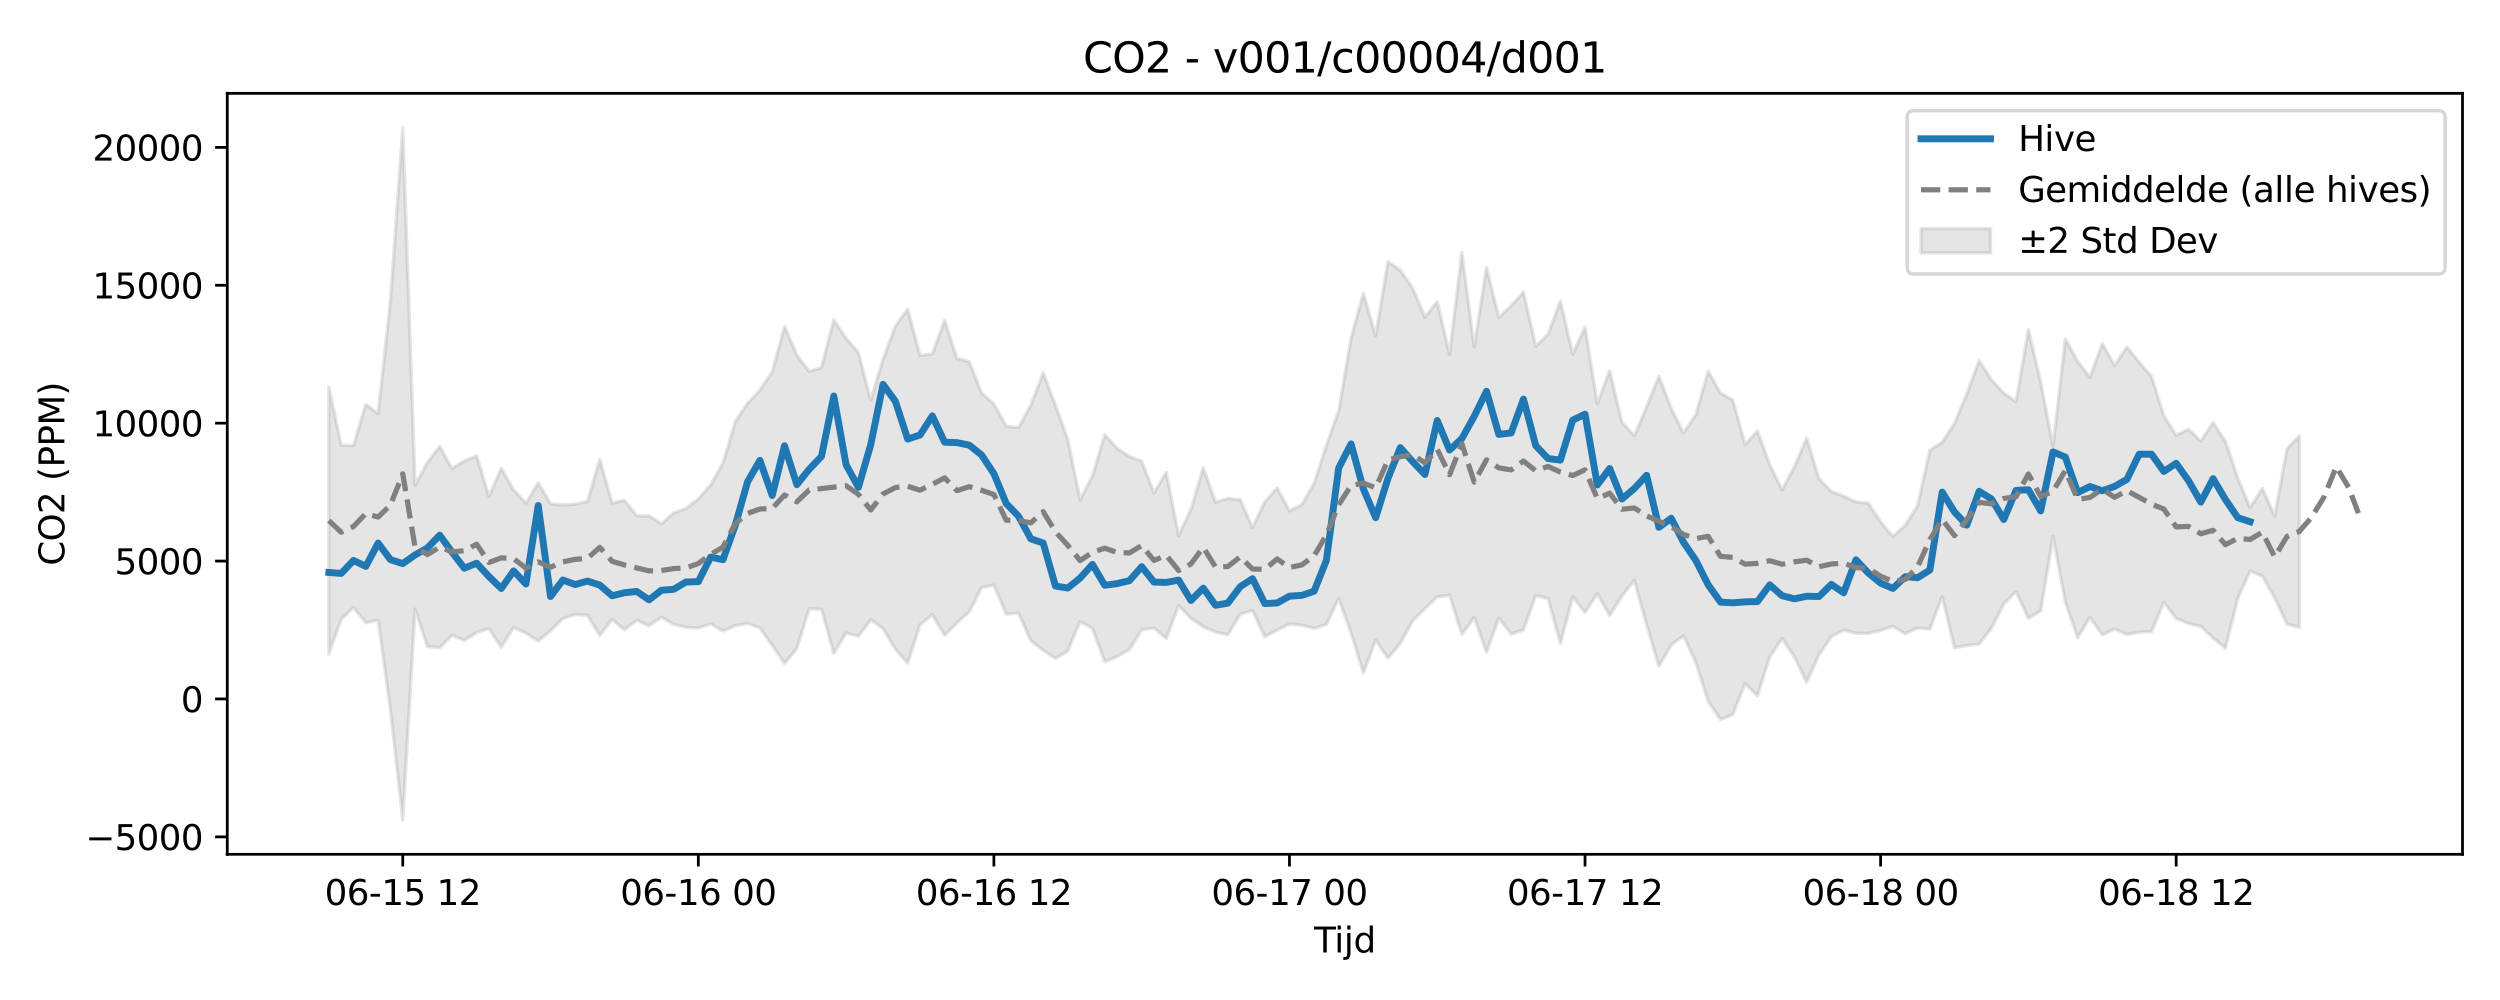 <?xml version="1.0" encoding="utf-8" standalone="no"?>
<!DOCTYPE svg PUBLIC "-//W3C//DTD SVG 1.1//EN"
  "http://www.w3.org/Graphics/SVG/1.1/DTD/svg11.dtd">
<svg xmlns:xlink="http://www.w3.org/1999/xlink" width="720pt" height="288pt" viewBox="0 0 720 288" xmlns="http://www.w3.org/2000/svg" version="1.1">
 <defs>
  <style type="text/css">*{stroke-linejoin: round; stroke-linecap: butt}</style>
 </defs>
 <g id="figure_1">
  <g id="patch_1">
   <path d="M 0 288 
L 720 288 
L 720 0 
L 0 0 
z
" style="fill: #ffffff"/>
  </g>
  <g id="axes_1">
   <g id="patch_2">
    <path d="M 65.45 246.04 
L 709.2 246.04 
L 709.2 26.88 
L 65.45 26.88 
z
" style="fill: #ffffff"/>
   </g>
   <g id="FillBetweenPolyCollection_1">
    <defs>
     <path id="m0d6cc6c096" d="M 94.711 -176.515 
L 94.711 -99.656 
L 98.258 -109.633 
L 101.805 -113.046 
L 105.352 -108.654 
L 108.899 -109.371 
L 112.446 -83.58 
L 115.992 -51.922 
L 119.539 -112.604 
L 123.086 -101.773 
L 126.633 -101.484 
L 130.18 -105.042 
L 133.727 -103.551 
L 137.273 -105.84 
L 140.82 -106.954 
L 144.367 -101.615 
L 147.914 -107.307 
L 151.461 -105.653 
L 155.008 -103.421 
L 158.554 -106.327 
L 162.101 -109.816 
L 165.648 -111.025 
L 169.195 -110.796 
L 172.742 -105.009 
L 176.288 -109.615 
L 179.835 -106.638 
L 183.382 -109.355 
L 186.929 -107.757 
L 190.476 -110.27 
L 194.023 -108.201 
L 197.569 -107.299 
L 201.116 -107.111 
L 204.663 -108.323 
L 208.21 -106.271 
L 211.757 -107.834 
L 215.304 -108.431 
L 218.85 -107.189 
L 222.397 -102.196 
L 225.944 -96.897 
L 229.491 -101.253 
L 233.038 -112.696 
L 236.585 -112.519 
L 240.131 -99.861 
L 243.678 -105.693 
L 247.225 -104.758 
L 250.772 -109.466 
L 254.319 -106.975 
L 257.866 -101.075 
L 261.412 -97.002 
L 264.959 -108.002 
L 268.506 -110.962 
L 272.053 -105.039 
L 275.6 -108.609 
L 279.147 -111.819 
L 282.693 -118.778 
L 286.24 -119.501 
L 289.787 -111.116 
L 293.334 -111.425 
L 296.881 -103.491 
L 300.428 -100.711 
L 303.974 -98.356 
L 307.521 -100.538 
L 311.068 -108.984 
L 314.615 -107.026 
L 318.162 -97.409 
L 321.709 -98.893 
L 325.255 -100.966 
L 328.802 -106.58 
L 332.349 -107.15 
L 335.896 -104.107 
L 339.443 -113.606 
L 342.99 -109.884 
L 346.536 -107.488 
L 350.083 -105.976 
L 353.63 -105.194 
L 357.177 -111.151 
L 360.724 -112.146 
L 364.271 -104.604 
L 367.817 -106.54 
L 371.364 -108.271 
L 374.911 -107.964 
L 378.458 -106.998 
L 382.005 -108.181 
L 385.552 -115.594 
L 389.098 -105.748 
L 392.645 -94.215 
L 396.192 -103.611 
L 399.739 -98.43 
L 403.286 -102.735 
L 406.833 -109.166 
L 410.379 -112.701 
L 413.926 -116.091 
L 417.473 -116.6 
L 421.02 -105.274 
L 424.567 -110.151 
L 428.114 -100.209 
L 431.66 -109.945 
L 435.207 -105.41 
L 438.754 -106.566 
L 442.301 -116.543 
L 445.848 -115.591 
L 449.395 -102.75 
L 452.941 -116.097 
L 456.488 -111.635 
L 460.035 -117.035 
L 463.582 -110.698 
L 467.129 -116.31 
L 470.676 -120.926 
L 474.222 -108.047 
L 477.769 -96.128 
L 481.316 -102.298 
L 484.863 -104.86 
L 488.41 -97.214 
L 491.957 -85.988 
L 495.503 -80.753 
L 499.05 -82.165 
L 502.597 -91.142 
L 506.144 -87.588 
L 509.691 -98.827 
L 513.238 -104.102 
L 516.784 -98.799 
L 520.331 -91.526 
L 523.878 -99.445 
L 527.425 -104.655 
L 530.972 -106.492 
L 534.519 -105.613 
L 538.065 -105.587 
L 541.612 -106.434 
L 545.159 -107.606 
L 548.706 -105.497 
L 552.253 -107.121 
L 555.8 -106.812 
L 559.346 -116.172 
L 562.893 -101.449 
L 566.44 -102.103 
L 569.987 -102.481 
L 573.534 -107.085 
L 577.081 -114.094 
L 580.627 -117.582 
L 584.174 -109.937 
L 587.721 -112.037 
L 591.268 -133.442 
L 594.815 -114.664 
L 598.362 -104.344 
L 601.908 -110.192 
L 605.455 -105.178 
L 609.002 -106.851 
L 612.549 -105.293 
L 616.096 -105.949 
L 619.642 -106.052 
L 623.189 -114.536 
L 626.736 -109.895 
L 630.283 -108.429 
L 633.83 -107.627 
L 637.377 -104.241 
L 640.923 -101.352 
L 644.47 -115.584 
L 648.017 -123.524 
L 651.564 -122.07 
L 655.111 -115.791 
L 658.658 -108.258 
L 662.204 -107.359 
L 662.204 -162.502 
L 662.204 -162.502 
L 658.658 -158.74 
L 655.111 -139.398 
L 651.564 -147.381 
L 648.017 -141.762 
L 644.47 -150.307 
L 640.923 -160.926 
L 637.377 -166.288 
L 633.83 -160.947 
L 630.283 -164.371 
L 626.736 -162.625 
L 623.189 -168.225 
L 619.642 -179.59 
L 616.096 -183.667 
L 612.549 -188.073 
L 609.002 -182.688 
L 605.455 -189.07 
L 601.908 -179.272 
L 598.362 -183.967 
L 594.815 -190.369 
L 591.268 -159.495 
L 587.721 -178.01 
L 584.174 -193.067 
L 580.627 -172.331 
L 577.081 -174.769 
L 573.534 -178.666 
L 569.987 -184.164 
L 566.44 -174.564 
L 562.893 -166.038 
L 559.346 -160.664 
L 555.8 -158.318 
L 552.253 -142.372 
L 548.706 -136.734 
L 545.159 -133.458 
L 541.612 -137.692 
L 538.065 -143.074 
L 534.519 -143.444 
L 530.972 -145.122 
L 527.425 -146.484 
L 523.878 -150.126 
L 520.331 -161.817 
L 516.784 -153.579 
L 513.238 -146.901 
L 509.691 -154.209 
L 506.144 -163.898 
L 502.597 -159.916 
L 499.05 -172.79 
L 495.503 -174.785 
L 491.957 -181.071 
L 488.41 -168.58 
L 484.863 -163.292 
L 481.316 -170.343 
L 477.769 -179.655 
L 474.222 -170.774 
L 470.676 -162.52 
L 467.129 -166.365 
L 463.582 -181.236 
L 460.035 -171.739 
L 456.488 -193.778 
L 452.941 -185.99 
L 449.395 -201.357 
L 445.848 -191.724 
L 442.301 -188.265 
L 438.754 -203.861 
L 435.207 -199.935 
L 431.66 -196.555 
L 428.114 -210.935 
L 424.567 -188.146 
L 421.02 -215.228 
L 417.473 -185.948 
L 413.926 -201.094 
L 410.379 -196.664 
L 406.833 -205.072 
L 403.286 -210.168 
L 399.739 -212.626 
L 396.192 -191.352 
L 392.645 -203.545 
L 389.098 -190.545 
L 385.552 -169.712 
L 382.005 -159.716 
L 378.458 -148.796 
L 374.911 -142.647 
L 371.364 -140.849 
L 367.817 -147.487 
L 364.271 -143.492 
L 360.724 -136.087 
L 357.177 -144.093 
L 353.63 -144.479 
L 350.083 -143.342 
L 346.536 -153.26 
L 342.99 -141.267 
L 339.443 -133.773 
L 335.896 -152.015 
L 332.349 -146.021 
L 328.802 -155.19 
L 325.255 -156.514 
L 321.709 -158.899 
L 318.162 -162.836 
L 314.615 -150.833 
L 311.068 -144.131 
L 307.521 -161.365 
L 303.974 -171.324 
L 300.428 -180.578 
L 296.881 -171.322 
L 293.334 -164.854 
L 289.787 -165.238 
L 286.24 -171.685 
L 282.693 -174.815 
L 279.147 -183.863 
L 275.6 -184.768 
L 272.053 -195.735 
L 268.506 -186.06 
L 264.959 -185.655 
L 261.412 -198.959 
L 257.866 -194.086 
L 254.319 -184.501 
L 250.772 -172.765 
L 247.225 -186.476 
L 243.678 -190.555 
L 240.131 -195.904 
L 236.585 -182.135 
L 233.038 -181.066 
L 229.491 -185.698 
L 225.944 -193.991 
L 222.397 -180.906 
L 218.85 -175.632 
L 215.304 -171.829 
L 211.757 -166.573 
L 208.21 -154.562 
L 204.663 -148.34 
L 201.116 -144.297 
L 197.569 -141.555 
L 194.023 -140.299 
L 190.476 -137.127 
L 186.929 -139.417 
L 183.382 -139.465 
L 179.835 -143.922 
L 176.288 -143.095 
L 172.742 -155.714 
L 169.195 -143.597 
L 165.648 -142.789 
L 162.101 -142.579 
L 158.554 -142.916 
L 155.008 -148.944 
L 151.461 -143.097 
L 147.914 -146.927 
L 144.367 -153.07 
L 140.82 -145.032 
L 137.273 -156.709 
L 133.727 -155.269 
L 130.18 -153.07 
L 126.633 -159.448 
L 123.086 -154.785 
L 119.539 -148.272 
L 115.992 -251.158 
L 112.446 -201.471 
L 108.899 -168.814 
L 105.352 -171.554 
L 101.805 -159.676 
L 98.258 -159.793 
L 94.711 -176.515 
z
" style="stroke: #808080; stroke-opacity: 0.2"/>
    </defs>
    <g clip-path="url(#pc5cbcb1b88)">
     <use xlink:href="#m0d6cc6c096" x="0" y="288" style="fill: #808080; fill-opacity: 0.2; stroke: #808080; stroke-opacity: 0.2"/>
    </g>
   </g>
   <g id="matplotlib.axis_1">
    <g id="xtick_1">
     <g id="line2d_1">
      <defs>
       <path id="m7e13093d77" d="M 0 0 
L 0 3.5 
" style="stroke: #000000; stroke-width: 0.8"/>
      </defs>
      <g>
       <use xlink:href="#m7e13093d77" x="115.992" y="246.04" style="stroke: #000000; stroke-width: 0.8"/>
      </g>
     </g>
     <g id="text_1">
      <!-- 06-15 12 -->
      <g transform="translate(93.512 260.638) scale(0.1 -0.1)">
       <defs>
        <path id="DejaVuSans-30" d="M 2034 4250 
Q 1547 4250 1301 3770 
Q 1056 3291 1056 2328 
Q 1056 1369 1301 889 
Q 1547 409 2034 409 
Q 2525 409 2770 889 
Q 3016 1369 3016 2328 
Q 3016 3291 2770 3770 
Q 2525 4250 2034 4250 
z
M 2034 4750 
Q 2819 4750 3233 4129 
Q 3647 3509 3647 2328 
Q 3647 1150 3233 529 
Q 2819 -91 2034 -91 
Q 1250 -91 836 529 
Q 422 1150 422 2328 
Q 422 3509 836 4129 
Q 1250 4750 2034 4750 
z
" transform="scale(0.016)"/>
        <path id="DejaVuSans-36" d="M 2113 2584 
Q 1688 2584 1439 2293 
Q 1191 2003 1191 1497 
Q 1191 994 1439 701 
Q 1688 409 2113 409 
Q 2538 409 2786 701 
Q 3034 994 3034 1497 
Q 3034 2003 2786 2293 
Q 2538 2584 2113 2584 
z
M 3366 4563 
L 3366 3988 
Q 3128 4100 2886 4159 
Q 2644 4219 2406 4219 
Q 1781 4219 1451 3797 
Q 1122 3375 1075 2522 
Q 1259 2794 1537 2939 
Q 1816 3084 2150 3084 
Q 2853 3084 3261 2657 
Q 3669 2231 3669 1497 
Q 3669 778 3244 343 
Q 2819 -91 2113 -91 
Q 1303 -91 875 529 
Q 447 1150 447 2328 
Q 447 3434 972 4092 
Q 1497 4750 2381 4750 
Q 2619 4750 2861 4703 
Q 3103 4656 3366 4563 
z
" transform="scale(0.016)"/>
        <path id="DejaVuSans-2d" d="M 313 2009 
L 1997 2009 
L 1997 1497 
L 313 1497 
L 313 2009 
z
" transform="scale(0.016)"/>
        <path id="DejaVuSans-31" d="M 794 531 
L 1825 531 
L 1825 4091 
L 703 3866 
L 703 4441 
L 1819 4666 
L 2450 4666 
L 2450 531 
L 3481 531 
L 3481 0 
L 794 0 
L 794 531 
z
" transform="scale(0.016)"/>
        <path id="DejaVuSans-35" d="M 691 4666 
L 3169 4666 
L 3169 4134 
L 1269 4134 
L 1269 2991 
Q 1406 3038 1543 3061 
Q 1681 3084 1819 3084 
Q 2600 3084 3056 2656 
Q 3513 2228 3513 1497 
Q 3513 744 3044 326 
Q 2575 -91 1722 -91 
Q 1428 -91 1123 -41 
Q 819 9 494 109 
L 494 744 
Q 775 591 1075 516 
Q 1375 441 1709 441 
Q 2250 441 2565 725 
Q 2881 1009 2881 1497 
Q 2881 1984 2565 2268 
Q 2250 2553 1709 2553 
Q 1456 2553 1204 2497 
Q 953 2441 691 2322 
L 691 4666 
z
" transform="scale(0.016)"/>
        <path id="DejaVuSans-20" transform="scale(0.016)"/>
        <path id="DejaVuSans-32" d="M 1228 531 
L 3431 531 
L 3431 0 
L 469 0 
L 469 531 
Q 828 903 1448 1529 
Q 2069 2156 2228 2338 
Q 2531 2678 2651 2914 
Q 2772 3150 2772 3378 
Q 2772 3750 2511 3984 
Q 2250 4219 1831 4219 
Q 1534 4219 1204 4116 
Q 875 4013 500 3803 
L 500 4441 
Q 881 4594 1212 4672 
Q 1544 4750 1819 4750 
Q 2544 4750 2975 4387 
Q 3406 4025 3406 3419 
Q 3406 3131 3298 2873 
Q 3191 2616 2906 2266 
Q 2828 2175 2409 1742 
Q 1991 1309 1228 531 
z
" transform="scale(0.016)"/>
       </defs>
       <use xlink:href="#DejaVuSans-30"/>
       <use xlink:href="#DejaVuSans-36" transform="translate(63.623 0)"/>
       <use xlink:href="#DejaVuSans-2d" transform="translate(127.246 0)"/>
       <use xlink:href="#DejaVuSans-31" transform="translate(163.33 0)"/>
       <use xlink:href="#DejaVuSans-35" transform="translate(226.953 0)"/>
       <use xlink:href="#DejaVuSans-20" transform="translate(290.576 0)"/>
       <use xlink:href="#DejaVuSans-31" transform="translate(322.363 0)"/>
       <use xlink:href="#DejaVuSans-32" transform="translate(385.986 0)"/>
      </g>
     </g>
    </g>
    <g id="xtick_2">
     <g id="line2d_2">
      <g>
       <use xlink:href="#m7e13093d77" x="201.116" y="246.04" style="stroke: #000000; stroke-width: 0.8"/>
      </g>
     </g>
     <g id="text_2">
      <!-- 06-16 00 -->
      <g transform="translate(178.636 260.638) scale(0.1 -0.1)">
       <use xlink:href="#DejaVuSans-30"/>
       <use xlink:href="#DejaVuSans-36" transform="translate(63.623 0)"/>
       <use xlink:href="#DejaVuSans-2d" transform="translate(127.246 0)"/>
       <use xlink:href="#DejaVuSans-31" transform="translate(163.33 0)"/>
       <use xlink:href="#DejaVuSans-36" transform="translate(226.953 0)"/>
       <use xlink:href="#DejaVuSans-20" transform="translate(290.576 0)"/>
       <use xlink:href="#DejaVuSans-30" transform="translate(322.363 0)"/>
       <use xlink:href="#DejaVuSans-30" transform="translate(385.986 0)"/>
      </g>
     </g>
    </g>
    <g id="xtick_3">
     <g id="line2d_3">
      <g>
       <use xlink:href="#m7e13093d77" x="286.24" y="246.04" style="stroke: #000000; stroke-width: 0.8"/>
      </g>
     </g>
     <g id="text_3">
      <!-- 06-16 12 -->
      <g transform="translate(263.76 260.638) scale(0.1 -0.1)">
       <use xlink:href="#DejaVuSans-30"/>
       <use xlink:href="#DejaVuSans-36" transform="translate(63.623 0)"/>
       <use xlink:href="#DejaVuSans-2d" transform="translate(127.246 0)"/>
       <use xlink:href="#DejaVuSans-31" transform="translate(163.33 0)"/>
       <use xlink:href="#DejaVuSans-36" transform="translate(226.953 0)"/>
       <use xlink:href="#DejaVuSans-20" transform="translate(290.576 0)"/>
       <use xlink:href="#DejaVuSans-31" transform="translate(322.363 0)"/>
       <use xlink:href="#DejaVuSans-32" transform="translate(385.986 0)"/>
      </g>
     </g>
    </g>
    <g id="xtick_4">
     <g id="line2d_4">
      <g>
       <use xlink:href="#m7e13093d77" x="371.364" y="246.04" style="stroke: #000000; stroke-width: 0.8"/>
      </g>
     </g>
     <g id="text_4">
      <!-- 06-17 00 -->
      <g transform="translate(348.884 260.638) scale(0.1 -0.1)">
       <defs>
        <path id="DejaVuSans-37" d="M 525 4666 
L 3525 4666 
L 3525 4397 
L 1831 0 
L 1172 0 
L 2766 4134 
L 525 4134 
L 525 4666 
z
" transform="scale(0.016)"/>
       </defs>
       <use xlink:href="#DejaVuSans-30"/>
       <use xlink:href="#DejaVuSans-36" transform="translate(63.623 0)"/>
       <use xlink:href="#DejaVuSans-2d" transform="translate(127.246 0)"/>
       <use xlink:href="#DejaVuSans-31" transform="translate(163.33 0)"/>
       <use xlink:href="#DejaVuSans-37" transform="translate(226.953 0)"/>
       <use xlink:href="#DejaVuSans-20" transform="translate(290.576 0)"/>
       <use xlink:href="#DejaVuSans-30" transform="translate(322.363 0)"/>
       <use xlink:href="#DejaVuSans-30" transform="translate(385.986 0)"/>
      </g>
     </g>
    </g>
    <g id="xtick_5">
     <g id="line2d_5">
      <g>
       <use xlink:href="#m7e13093d77" x="456.488" y="246.04" style="stroke: #000000; stroke-width: 0.8"/>
      </g>
     </g>
     <g id="text_5">
      <!-- 06-17 12 -->
      <g transform="translate(434.008 260.638) scale(0.1 -0.1)">
       <use xlink:href="#DejaVuSans-30"/>
       <use xlink:href="#DejaVuSans-36" transform="translate(63.623 0)"/>
       <use xlink:href="#DejaVuSans-2d" transform="translate(127.246 0)"/>
       <use xlink:href="#DejaVuSans-31" transform="translate(163.33 0)"/>
       <use xlink:href="#DejaVuSans-37" transform="translate(226.953 0)"/>
       <use xlink:href="#DejaVuSans-20" transform="translate(290.576 0)"/>
       <use xlink:href="#DejaVuSans-31" transform="translate(322.363 0)"/>
       <use xlink:href="#DejaVuSans-32" transform="translate(385.986 0)"/>
      </g>
     </g>
    </g>
    <g id="xtick_6">
     <g id="line2d_6">
      <g>
       <use xlink:href="#m7e13093d77" x="541.612" y="246.04" style="stroke: #000000; stroke-width: 0.8"/>
      </g>
     </g>
     <g id="text_6">
      <!-- 06-18 00 -->
      <g transform="translate(519.132 260.638) scale(0.1 -0.1)">
       <defs>
        <path id="DejaVuSans-38" d="M 2034 2216 
Q 1584 2216 1326 1975 
Q 1069 1734 1069 1313 
Q 1069 891 1326 650 
Q 1584 409 2034 409 
Q 2484 409 2743 651 
Q 3003 894 3003 1313 
Q 3003 1734 2745 1975 
Q 2488 2216 2034 2216 
z
M 1403 2484 
Q 997 2584 770 2862 
Q 544 3141 544 3541 
Q 544 4100 942 4425 
Q 1341 4750 2034 4750 
Q 2731 4750 3128 4425 
Q 3525 4100 3525 3541 
Q 3525 3141 3298 2862 
Q 3072 2584 2669 2484 
Q 3125 2378 3379 2068 
Q 3634 1759 3634 1313 
Q 3634 634 3220 271 
Q 2806 -91 2034 -91 
Q 1263 -91 848 271 
Q 434 634 434 1313 
Q 434 1759 690 2068 
Q 947 2378 1403 2484 
z
M 1172 3481 
Q 1172 3119 1398 2916 
Q 1625 2713 2034 2713 
Q 2441 2713 2670 2916 
Q 2900 3119 2900 3481 
Q 2900 3844 2670 4047 
Q 2441 4250 2034 4250 
Q 1625 4250 1398 4047 
Q 1172 3844 1172 3481 
z
" transform="scale(0.016)"/>
       </defs>
       <use xlink:href="#DejaVuSans-30"/>
       <use xlink:href="#DejaVuSans-36" transform="translate(63.623 0)"/>
       <use xlink:href="#DejaVuSans-2d" transform="translate(127.246 0)"/>
       <use xlink:href="#DejaVuSans-31" transform="translate(163.33 0)"/>
       <use xlink:href="#DejaVuSans-38" transform="translate(226.953 0)"/>
       <use xlink:href="#DejaVuSans-20" transform="translate(290.576 0)"/>
       <use xlink:href="#DejaVuSans-30" transform="translate(322.363 0)"/>
       <use xlink:href="#DejaVuSans-30" transform="translate(385.986 0)"/>
      </g>
     </g>
    </g>
    <g id="xtick_7">
     <g id="line2d_7">
      <g>
       <use xlink:href="#m7e13093d77" x="626.736" y="246.04" style="stroke: #000000; stroke-width: 0.8"/>
      </g>
     </g>
     <g id="text_7">
      <!-- 06-18 12 -->
      <g transform="translate(604.256 260.638) scale(0.1 -0.1)">
       <use xlink:href="#DejaVuSans-30"/>
       <use xlink:href="#DejaVuSans-36" transform="translate(63.623 0)"/>
       <use xlink:href="#DejaVuSans-2d" transform="translate(127.246 0)"/>
       <use xlink:href="#DejaVuSans-31" transform="translate(163.33 0)"/>
       <use xlink:href="#DejaVuSans-38" transform="translate(226.953 0)"/>
       <use xlink:href="#DejaVuSans-20" transform="translate(290.576 0)"/>
       <use xlink:href="#DejaVuSans-31" transform="translate(322.363 0)"/>
       <use xlink:href="#DejaVuSans-32" transform="translate(385.986 0)"/>
      </g>
     </g>
    </g>
    <g id="text_8">
     <!-- Tijd -->
     <g transform="translate(378.475 274.317) scale(0.1 -0.1)">
      <defs>
       <path id="DejaVuSans-54" d="M -19 4666 
L 3928 4666 
L 3928 4134 
L 2272 4134 
L 2272 0 
L 1638 0 
L 1638 4134 
L -19 4134 
L -19 4666 
z
" transform="scale(0.016)"/>
       <path id="DejaVuSans-69" d="M 603 3500 
L 1178 3500 
L 1178 0 
L 603 0 
L 603 3500 
z
M 603 4863 
L 1178 4863 
L 1178 4134 
L 603 4134 
L 603 4863 
z
" transform="scale(0.016)"/>
       <path id="DejaVuSans-6a" d="M 603 3500 
L 1178 3500 
L 1178 -63 
Q 1178 -731 923 -1031 
Q 669 -1331 103 -1331 
L -116 -1331 
L -116 -844 
L 38 -844 
Q 366 -844 484 -692 
Q 603 -541 603 -63 
L 603 3500 
z
M 603 4863 
L 1178 4863 
L 1178 4134 
L 603 4134 
L 603 4863 
z
" transform="scale(0.016)"/>
       <path id="DejaVuSans-64" d="M 2906 2969 
L 2906 4863 
L 3481 4863 
L 3481 0 
L 2906 0 
L 2906 525 
Q 2725 213 2448 61 
Q 2172 -91 1784 -91 
Q 1150 -91 751 415 
Q 353 922 353 1747 
Q 353 2572 751 3078 
Q 1150 3584 1784 3584 
Q 2172 3584 2448 3432 
Q 2725 3281 2906 2969 
z
M 947 1747 
Q 947 1113 1208 752 
Q 1469 391 1925 391 
Q 2381 391 2643 752 
Q 2906 1113 2906 1747 
Q 2906 2381 2643 2742 
Q 2381 3103 1925 3103 
Q 1469 3103 1208 2742 
Q 947 2381 947 1747 
z
" transform="scale(0.016)"/>
      </defs>
      <use xlink:href="#DejaVuSans-54"/>
      <use xlink:href="#DejaVuSans-69" transform="translate(57.959 0)"/>
      <use xlink:href="#DejaVuSans-6a" transform="translate(85.742 0)"/>
      <use xlink:href="#DejaVuSans-64" transform="translate(113.525 0)"/>
     </g>
    </g>
   </g>
   <g id="matplotlib.axis_2">
    <g id="ytick_1">
     <g id="line2d_8">
      <defs>
       <path id="mf8789ccd74" d="M 0 0 
L -3.5 0 
" style="stroke: #000000; stroke-width: 0.8"/>
      </defs>
      <g>
       <use xlink:href="#mf8789ccd74" x="65.45" y="241.011" style="stroke: #000000; stroke-width: 0.8"/>
      </g>
     </g>
     <g id="text_9">
      <!-- −5000 -->
      <g transform="translate(24.62 244.81) scale(0.1 -0.1)">
       <defs>
        <path id="DejaVuSans-2212" d="M 678 2272 
L 4684 2272 
L 4684 1741 
L 678 1741 
L 678 2272 
z
" transform="scale(0.016)"/>
       </defs>
       <use xlink:href="#DejaVuSans-2212"/>
       <use xlink:href="#DejaVuSans-35" transform="translate(83.789 0)"/>
       <use xlink:href="#DejaVuSans-30" transform="translate(147.412 0)"/>
       <use xlink:href="#DejaVuSans-30" transform="translate(211.035 0)"/>
       <use xlink:href="#DejaVuSans-30" transform="translate(274.658 0)"/>
      </g>
     </g>
    </g>
    <g id="ytick_2">
     <g id="line2d_9">
      <g>
       <use xlink:href="#mf8789ccd74" x="65.45" y="201.298" style="stroke: #000000; stroke-width: 0.8"/>
      </g>
     </g>
     <g id="text_10">
      <!-- 0 -->
      <g transform="translate(52.087 205.098) scale(0.1 -0.1)">
       <use xlink:href="#DejaVuSans-30"/>
      </g>
     </g>
    </g>
    <g id="ytick_3">
     <g id="line2d_10">
      <g>
       <use xlink:href="#mf8789ccd74" x="65.45" y="161.586" style="stroke: #000000; stroke-width: 0.8"/>
      </g>
     </g>
     <g id="text_11">
      <!-- 5000 -->
      <g transform="translate(33 165.385) scale(0.1 -0.1)">
       <use xlink:href="#DejaVuSans-35"/>
       <use xlink:href="#DejaVuSans-30" transform="translate(63.623 0)"/>
       <use xlink:href="#DejaVuSans-30" transform="translate(127.246 0)"/>
       <use xlink:href="#DejaVuSans-30" transform="translate(190.869 0)"/>
      </g>
     </g>
    </g>
    <g id="ytick_4">
     <g id="line2d_11">
      <g>
       <use xlink:href="#mf8789ccd74" x="65.45" y="121.874" style="stroke: #000000; stroke-width: 0.8"/>
      </g>
     </g>
     <g id="text_12">
      <!-- 10000 -->
      <g transform="translate(26.637 125.673) scale(0.1 -0.1)">
       <use xlink:href="#DejaVuSans-31"/>
       <use xlink:href="#DejaVuSans-30" transform="translate(63.623 0)"/>
       <use xlink:href="#DejaVuSans-30" transform="translate(127.246 0)"/>
       <use xlink:href="#DejaVuSans-30" transform="translate(190.869 0)"/>
       <use xlink:href="#DejaVuSans-30" transform="translate(254.492 0)"/>
      </g>
     </g>
    </g>
    <g id="ytick_5">
     <g id="line2d_12">
      <g>
       <use xlink:href="#mf8789ccd74" x="65.45" y="82.162" style="stroke: #000000; stroke-width: 0.8"/>
      </g>
     </g>
     <g id="text_13">
      <!-- 15000 -->
      <g transform="translate(26.637 85.961) scale(0.1 -0.1)">
       <use xlink:href="#DejaVuSans-31"/>
       <use xlink:href="#DejaVuSans-35" transform="translate(63.623 0)"/>
       <use xlink:href="#DejaVuSans-30" transform="translate(127.246 0)"/>
       <use xlink:href="#DejaVuSans-30" transform="translate(190.869 0)"/>
       <use xlink:href="#DejaVuSans-30" transform="translate(254.492 0)"/>
      </g>
     </g>
    </g>
    <g id="ytick_6">
     <g id="line2d_13">
      <g>
       <use xlink:href="#mf8789ccd74" x="65.45" y="42.449" style="stroke: #000000; stroke-width: 0.8"/>
      </g>
     </g>
     <g id="text_14">
      <!-- 20000 -->
      <g transform="translate(26.637 46.248) scale(0.1 -0.1)">
       <use xlink:href="#DejaVuSans-32"/>
       <use xlink:href="#DejaVuSans-30" transform="translate(63.623 0)"/>
       <use xlink:href="#DejaVuSans-30" transform="translate(127.246 0)"/>
       <use xlink:href="#DejaVuSans-30" transform="translate(190.869 0)"/>
       <use xlink:href="#DejaVuSans-30" transform="translate(254.492 0)"/>
      </g>
     </g>
    </g>
    <g id="text_15">
     <!-- CO2 (PPM) -->
     <g transform="translate(18.541 162.903) rotate(-90) scale(0.1 -0.1)">
      <defs>
       <path id="DejaVuSans-43" d="M 4122 4306 
L 4122 3641 
Q 3803 3938 3442 4084 
Q 3081 4231 2675 4231 
Q 1875 4231 1450 3742 
Q 1025 3253 1025 2328 
Q 1025 1406 1450 917 
Q 1875 428 2675 428 
Q 3081 428 3442 575 
Q 3803 722 4122 1019 
L 4122 359 
Q 3791 134 3420 21 
Q 3050 -91 2638 -91 
Q 1578 -91 968 557 
Q 359 1206 359 2328 
Q 359 3453 968 4101 
Q 1578 4750 2638 4750 
Q 3056 4750 3426 4639 
Q 3797 4528 4122 4306 
z
" transform="scale(0.016)"/>
       <path id="DejaVuSans-4f" d="M 2522 4238 
Q 1834 4238 1429 3725 
Q 1025 3213 1025 2328 
Q 1025 1447 1429 934 
Q 1834 422 2522 422 
Q 3209 422 3611 934 
Q 4013 1447 4013 2328 
Q 4013 3213 3611 3725 
Q 3209 4238 2522 4238 
z
M 2522 4750 
Q 3503 4750 4090 4092 
Q 4678 3434 4678 2328 
Q 4678 1225 4090 567 
Q 3503 -91 2522 -91 
Q 1538 -91 948 565 
Q 359 1222 359 2328 
Q 359 3434 948 4092 
Q 1538 4750 2522 4750 
z
" transform="scale(0.016)"/>
       <path id="DejaVuSans-28" d="M 1984 4856 
Q 1566 4138 1362 3434 
Q 1159 2731 1159 2009 
Q 1159 1288 1364 580 
Q 1569 -128 1984 -844 
L 1484 -844 
Q 1016 -109 783 600 
Q 550 1309 550 2009 
Q 550 2706 781 3412 
Q 1013 4119 1484 4856 
L 1984 4856 
z
" transform="scale(0.016)"/>
       <path id="DejaVuSans-50" d="M 1259 4147 
L 1259 2394 
L 2053 2394 
Q 2494 2394 2734 2622 
Q 2975 2850 2975 3272 
Q 2975 3691 2734 3919 
Q 2494 4147 2053 4147 
L 1259 4147 
z
M 628 4666 
L 2053 4666 
Q 2838 4666 3239 4311 
Q 3641 3956 3641 3272 
Q 3641 2581 3239 2228 
Q 2838 1875 2053 1875 
L 1259 1875 
L 1259 0 
L 628 0 
L 628 4666 
z
" transform="scale(0.016)"/>
       <path id="DejaVuSans-4d" d="M 628 4666 
L 1569 4666 
L 2759 1491 
L 3956 4666 
L 4897 4666 
L 4897 0 
L 4281 0 
L 4281 4097 
L 3078 897 
L 2444 897 
L 1241 4097 
L 1241 0 
L 628 0 
L 628 4666 
z
" transform="scale(0.016)"/>
       <path id="DejaVuSans-29" d="M 513 4856 
L 1013 4856 
Q 1481 4119 1714 3412 
Q 1947 2706 1947 2009 
Q 1947 1309 1714 600 
Q 1481 -109 1013 -844 
L 513 -844 
Q 928 -128 1133 580 
Q 1338 1288 1338 2009 
Q 1338 2731 1133 3434 
Q 928 4138 513 4856 
z
" transform="scale(0.016)"/>
      </defs>
      <use xlink:href="#DejaVuSans-43"/>
      <use xlink:href="#DejaVuSans-4f" transform="translate(69.824 0)"/>
      <use xlink:href="#DejaVuSans-32" transform="translate(148.535 0)"/>
      <use xlink:href="#DejaVuSans-20" transform="translate(212.158 0)"/>
      <use xlink:href="#DejaVuSans-28" transform="translate(243.945 0)"/>
      <use xlink:href="#DejaVuSans-50" transform="translate(282.959 0)"/>
      <use xlink:href="#DejaVuSans-50" transform="translate(343.262 0)"/>
      <use xlink:href="#DejaVuSans-4d" transform="translate(403.564 0)"/>
      <use xlink:href="#DejaVuSans-29" transform="translate(489.844 0)"/>
     </g>
    </g>
   </g>
   <g id="line2d_14">
    <path d="M 94.711 164.874 
L 98.258 165.142 
L 101.805 161.411 
L 105.352 163.114 
L 108.899 156.418 
L 112.446 161.171 
L 115.992 162.32 
L 119.539 159.823 
L 123.086 157.824 
L 126.633 154.123 
L 130.18 159.023 
L 133.727 163.641 
L 137.273 162.198 
L 140.82 166.042 
L 144.367 169.484 
L 147.914 164.432 
L 151.461 168.186 
L 155.008 145.598 
L 158.554 171.796 
L 162.101 167.035 
L 165.648 168.345 
L 169.195 167.35 
L 172.742 168.507 
L 176.288 171.578 
L 179.835 170.715 
L 183.382 170.339 
L 186.929 172.756 
L 190.476 169.995 
L 194.023 169.719 
L 197.569 167.622 
L 201.116 167.519 
L 204.663 160.442 
L 208.21 161.181 
L 211.757 151.266 
L 215.304 138.749 
L 218.85 132.588 
L 222.397 142.702 
L 225.944 128.381 
L 229.491 139.578 
L 233.038 135.154 
L 236.585 131.439 
L 240.131 114.051 
L 243.678 133.87 
L 247.225 140.335 
L 250.772 128.074 
L 254.319 110.704 
L 257.866 115.575 
L 261.412 126.449 
L 264.959 125.294 
L 268.506 119.769 
L 272.053 127.349 
L 275.6 127.479 
L 279.147 128.199 
L 282.693 131.039 
L 286.24 136.414 
L 289.787 145 
L 293.334 148.674 
L 296.881 155.19 
L 300.428 156.373 
L 303.974 168.785 
L 307.521 169.354 
L 311.068 166.497 
L 314.615 162.55 
L 318.162 168.562 
L 321.709 168.086 
L 325.255 167.244 
L 328.802 163.206 
L 332.349 167.641 
L 335.896 167.742 
L 339.443 167.066 
L 342.99 172.933 
L 346.536 169.388 
L 350.083 174.323 
L 353.63 173.698 
L 357.177 168.959 
L 360.724 166.661 
L 364.271 173.836 
L 367.817 173.656 
L 371.364 171.7 
L 374.911 171.469 
L 378.458 170.27 
L 382.005 161.372 
L 385.552 134.759 
L 389.098 127.841 
L 392.645 140.782 
L 396.192 149.09 
L 399.739 137.759 
L 403.286 128.929 
L 406.833 132.919 
L 410.379 136.655 
L 413.926 121.111 
L 417.473 129.602 
L 421.02 126.3 
L 424.567 119.912 
L 428.114 112.706 
L 431.66 125.106 
L 435.207 124.688 
L 438.754 114.951 
L 442.301 128.358 
L 445.848 132.072 
L 449.395 132.506 
L 452.941 120.984 
L 456.488 119.295 
L 460.035 139.654 
L 463.582 134.937 
L 467.129 143.708 
L 470.676 140.7 
L 474.222 136.898 
L 477.769 151.862 
L 481.316 149.262 
L 484.863 156.209 
L 488.41 161.411 
L 491.957 168.417 
L 495.503 173.405 
L 499.05 173.606 
L 502.597 173.336 
L 506.144 173.256 
L 509.691 168.441 
L 513.238 171.567 
L 516.784 172.459 
L 520.331 171.718 
L 523.878 171.803 
L 527.425 168.303 
L 530.972 170.717 
L 534.519 161.231 
L 538.065 165.017 
L 541.612 167.932 
L 545.159 169.462 
L 548.706 166.079 
L 552.253 166.397 
L 555.8 164.173 
L 559.346 141.733 
L 562.893 147.446 
L 566.44 151.237 
L 569.987 141.492 
L 573.534 143.702 
L 577.081 149.612 
L 580.627 141.227 
L 584.174 141.05 
L 587.721 147.134 
L 591.268 130.145 
L 594.815 131.64 
L 598.362 141.868 
L 601.908 140.126 
L 605.455 141.333 
L 609.002 140.097 
L 612.549 138.058 
L 616.096 130.796 
L 619.642 130.809 
L 623.189 135.778 
L 626.736 133.443 
L 630.283 138.415 
L 633.83 144.597 
L 637.377 137.857 
L 640.923 143.867 
L 644.47 149.079 
L 648.017 150.252 
L 648.017 150.252 
" clip-path="url(#pc5cbcb1b88)" style="fill: none; stroke: #1f77b4; stroke-width: 2; stroke-linecap: square"/>
   </g>
   <g id="line2d_15">
    <path d="M 94.711 149.914 
L 98.258 153.287 
L 101.805 151.639 
L 105.352 147.896 
L 108.899 148.908 
L 112.446 145.475 
L 115.992 136.46 
L 119.539 157.562 
L 123.086 159.721 
L 126.633 157.534 
L 130.18 158.944 
L 133.727 158.59 
L 137.273 156.725 
L 140.82 162.007 
L 144.367 160.658 
L 147.914 160.883 
L 151.461 163.625 
L 155.008 161.817 
L 158.554 163.378 
L 162.101 161.802 
L 165.648 161.093 
L 169.195 160.803 
L 172.742 157.638 
L 176.288 161.645 
L 179.835 162.72 
L 186.929 164.413 
L 190.476 164.302 
L 194.023 163.75 
L 197.569 163.573 
L 201.116 162.296 
L 204.663 159.669 
L 208.21 157.584 
L 211.757 150.797 
L 215.304 147.87 
L 218.85 146.589 
L 222.397 146.449 
L 225.944 142.556 
L 229.491 144.525 
L 233.038 141.119 
L 243.678 139.876 
L 247.225 142.383 
L 250.772 146.885 
L 254.319 142.262 
L 257.866 140.42 
L 261.412 140.019 
L 264.959 141.171 
L 268.506 139.489 
L 272.053 137.613 
L 275.6 141.312 
L 279.147 140.159 
L 282.693 141.203 
L 286.24 142.407 
L 289.787 149.823 
L 293.334 149.861 
L 296.881 150.594 
L 300.428 147.356 
L 303.974 153.16 
L 307.521 157.048 
L 311.068 161.443 
L 314.615 159.07 
L 318.162 157.878 
L 321.709 159.104 
L 325.255 159.26 
L 328.802 157.115 
L 332.349 161.415 
L 335.896 159.939 
L 339.443 164.31 
L 342.99 162.424 
L 346.536 157.626 
L 350.083 163.341 
L 353.63 163.163 
L 357.177 160.378 
L 360.724 163.884 
L 364.271 163.952 
L 367.817 160.986 
L 371.364 163.44 
L 374.911 162.695 
L 378.458 160.103 
L 382.005 154.051 
L 385.552 145.347 
L 389.098 139.853 
L 392.645 139.12 
L 396.192 140.518 
L 399.739 132.472 
L 403.286 131.549 
L 406.833 130.881 
L 410.379 133.318 
L 413.926 129.408 
L 417.473 136.726 
L 421.02 127.749 
L 424.567 138.852 
L 428.114 132.428 
L 431.66 134.75 
L 435.207 135.328 
L 438.754 132.787 
L 442.301 135.596 
L 445.848 134.342 
L 449.395 135.946 
L 452.941 136.956 
L 456.488 135.293 
L 460.035 143.613 
L 463.582 142.033 
L 467.129 146.662 
L 470.676 146.277 
L 474.222 148.589 
L 481.316 151.68 
L 484.863 153.924 
L 488.41 155.103 
L 491.957 154.47 
L 495.503 160.231 
L 499.05 160.522 
L 502.597 162.471 
L 506.144 162.257 
L 509.691 161.482 
L 513.238 162.499 
L 516.784 161.811 
L 520.331 161.329 
L 523.878 163.215 
L 527.425 162.431 
L 530.972 162.193 
L 534.519 163.471 
L 538.065 163.669 
L 541.612 165.937 
L 545.159 167.468 
L 548.706 166.885 
L 552.253 163.254 
L 555.8 155.435 
L 559.346 149.582 
L 562.893 154.256 
L 566.44 149.666 
L 569.987 144.678 
L 573.534 145.125 
L 577.081 143.569 
L 580.627 143.043 
L 584.174 136.498 
L 587.721 142.976 
L 591.268 141.531 
L 594.815 135.483 
L 598.362 143.844 
L 601.908 143.268 
L 605.455 140.876 
L 609.002 143.23 
L 612.549 141.317 
L 619.642 145.179 
L 623.189 146.619 
L 626.736 151.74 
L 630.283 151.6 
L 633.83 153.713 
L 637.377 152.735 
L 640.923 156.861 
L 644.47 155.055 
L 648.017 155.357 
L 651.564 153.274 
L 655.111 160.405 
L 658.658 154.501 
L 662.204 153.069 
L 665.751 148.934 
L 669.298 143.176 
L 672.845 134.415 
L 676.392 140.369 
L 679.939 149.641 
L 679.939 149.641 
" clip-path="url(#pc5cbcb1b88)" style="fill: none; stroke-dasharray: 5.55,2.4; stroke-dashoffset: 0; stroke: #808080; stroke-width: 1.5"/>
   </g>
   <g id="patch_3">
    <path d="M 65.45 246.04 
L 65.45 26.88 
" style="fill: none; stroke: #000000; stroke-width: 0.8; stroke-linejoin: miter; stroke-linecap: square"/>
   </g>
   <g id="patch_4">
    <path d="M 709.2 246.04 
L 709.2 26.88 
" style="fill: none; stroke: #000000; stroke-width: 0.8; stroke-linejoin: miter; stroke-linecap: square"/>
   </g>
   <g id="patch_5">
    <path d="M 65.45 246.04 
L 709.2 246.04 
" style="fill: none; stroke: #000000; stroke-width: 0.8; stroke-linejoin: miter; stroke-linecap: square"/>
   </g>
   <g id="patch_6">
    <path d="M 65.45 26.88 
L 709.2 26.88 
" style="fill: none; stroke: #000000; stroke-width: 0.8; stroke-linejoin: miter; stroke-linecap: square"/>
   </g>
   <g id="text_16">
    <!-- CO2 - v001/c00004/d001 -->
    <g transform="translate(311.922 20.88) scale(0.12 -0.12)">
     <defs>
      <path id="DejaVuSans-76" d="M 191 3500 
L 800 3500 
L 1894 563 
L 2988 3500 
L 3597 3500 
L 2284 0 
L 1503 0 
L 191 3500 
z
" transform="scale(0.016)"/>
      <path id="DejaVuSans-2f" d="M 1625 4666 
L 2156 4666 
L 531 -594 
L 0 -594 
L 1625 4666 
z
" transform="scale(0.016)"/>
      <path id="DejaVuSans-63" d="M 3122 3366 
L 3122 2828 
Q 2878 2963 2633 3030 
Q 2388 3097 2138 3097 
Q 1578 3097 1268 2742 
Q 959 2388 959 1747 
Q 959 1106 1268 751 
Q 1578 397 2138 397 
Q 2388 397 2633 464 
Q 2878 531 3122 666 
L 3122 134 
Q 2881 22 2623 -34 
Q 2366 -91 2075 -91 
Q 1284 -91 818 406 
Q 353 903 353 1747 
Q 353 2603 823 3093 
Q 1294 3584 2113 3584 
Q 2378 3584 2631 3529 
Q 2884 3475 3122 3366 
z
" transform="scale(0.016)"/>
      <path id="DejaVuSans-34" d="M 2419 4116 
L 825 1625 
L 2419 1625 
L 2419 4116 
z
M 2253 4666 
L 3047 4666 
L 3047 1625 
L 3713 1625 
L 3713 1100 
L 3047 1100 
L 3047 0 
L 2419 0 
L 2419 1100 
L 313 1100 
L 313 1709 
L 2253 4666 
z
" transform="scale(0.016)"/>
     </defs>
     <use xlink:href="#DejaVuSans-43"/>
     <use xlink:href="#DejaVuSans-4f" transform="translate(69.824 0)"/>
     <use xlink:href="#DejaVuSans-32" transform="translate(148.535 0)"/>
     <use xlink:href="#DejaVuSans-20" transform="translate(212.158 0)"/>
     <use xlink:href="#DejaVuSans-2d" transform="translate(243.945 0)"/>
     <use xlink:href="#DejaVuSans-20" transform="translate(280.029 0)"/>
     <use xlink:href="#DejaVuSans-76" transform="translate(311.816 0)"/>
     <use xlink:href="#DejaVuSans-30" transform="translate(370.996 0)"/>
     <use xlink:href="#DejaVuSans-30" transform="translate(434.619 0)"/>
     <use xlink:href="#DejaVuSans-31" transform="translate(498.242 0)"/>
     <use xlink:href="#DejaVuSans-2f" transform="translate(561.865 0)"/>
     <use xlink:href="#DejaVuSans-63" transform="translate(595.557 0)"/>
     <use xlink:href="#DejaVuSans-30" transform="translate(650.537 0)"/>
     <use xlink:href="#DejaVuSans-30" transform="translate(714.16 0)"/>
     <use xlink:href="#DejaVuSans-30" transform="translate(777.783 0)"/>
     <use xlink:href="#DejaVuSans-30" transform="translate(841.406 0)"/>
     <use xlink:href="#DejaVuSans-34" transform="translate(905.029 0)"/>
     <use xlink:href="#DejaVuSans-2f" transform="translate(968.652 0)"/>
     <use xlink:href="#DejaVuSans-64" transform="translate(1002.344 0)"/>
     <use xlink:href="#DejaVuSans-30" transform="translate(1065.82 0)"/>
     <use xlink:href="#DejaVuSans-30" transform="translate(1129.443 0)"/>
     <use xlink:href="#DejaVuSans-31" transform="translate(1193.066 0)"/>
    </g>
   </g>
   <g id="legend_1">
    <g id="patch_7">
     <path d="M 551.256 78.914 
L 702.2 78.914 
Q 704.2 78.914 704.2 76.914 
L 704.2 33.88 
Q 704.2 31.88 702.2 31.88 
L 551.256 31.88 
Q 549.256 31.88 549.256 33.88 
L 549.256 76.914 
Q 549.256 78.914 551.256 78.914 
z
" style="fill: #ffffff; opacity: 0.8; stroke: #cccccc; stroke-linejoin: miter"/>
    </g>
    <g id="line2d_16">
     <path d="M 553.256 39.978 
L 563.256 39.978 
L 573.256 39.978 
" style="fill: none; stroke: #1f77b4; stroke-width: 2; stroke-linecap: square"/>
    </g>
    <g id="text_17">
     <!-- Hive -->
     <g transform="translate(581.256 43.478) scale(0.1 -0.1)">
      <defs>
       <path id="DejaVuSans-48" d="M 628 4666 
L 1259 4666 
L 1259 2753 
L 3553 2753 
L 3553 4666 
L 4184 4666 
L 4184 0 
L 3553 0 
L 3553 2222 
L 1259 2222 
L 1259 0 
L 628 0 
L 628 4666 
z
" transform="scale(0.016)"/>
       <path id="DejaVuSans-65" d="M 3597 1894 
L 3597 1613 
L 953 1613 
Q 991 1019 1311 708 
Q 1631 397 2203 397 
Q 2534 397 2845 478 
Q 3156 559 3463 722 
L 3463 178 
Q 3153 47 2828 -22 
Q 2503 -91 2169 -91 
Q 1331 -91 842 396 
Q 353 884 353 1716 
Q 353 2575 817 3079 
Q 1281 3584 2069 3584 
Q 2775 3584 3186 3129 
Q 3597 2675 3597 1894 
z
M 3022 2063 
Q 3016 2534 2758 2815 
Q 2500 3097 2075 3097 
Q 1594 3097 1305 2825 
Q 1016 2553 972 2059 
L 3022 2063 
z
" transform="scale(0.016)"/>
      </defs>
      <use xlink:href="#DejaVuSans-48"/>
      <use xlink:href="#DejaVuSans-69" transform="translate(75.195 0)"/>
      <use xlink:href="#DejaVuSans-76" transform="translate(102.979 0)"/>
      <use xlink:href="#DejaVuSans-65" transform="translate(162.158 0)"/>
     </g>
    </g>
    <g id="line2d_17">
     <path d="M 553.256 54.657 
L 563.256 54.657 
L 573.256 54.657 
" style="fill: none; stroke-dasharray: 5.55,2.4; stroke-dashoffset: 0; stroke: #808080; stroke-width: 1.5"/>
    </g>
    <g id="text_18">
     <!-- Gemiddelde (alle hives) -->
     <g transform="translate(581.256 58.157) scale(0.1 -0.1)">
      <defs>
       <path id="DejaVuSans-47" d="M 3809 666 
L 3809 1919 
L 2778 1919 
L 2778 2438 
L 4434 2438 
L 4434 434 
Q 4069 175 3628 42 
Q 3188 -91 2688 -91 
Q 1594 -91 976 548 
Q 359 1188 359 2328 
Q 359 3472 976 4111 
Q 1594 4750 2688 4750 
Q 3144 4750 3555 4637 
Q 3966 4525 4313 4306 
L 4313 3634 
Q 3963 3931 3569 4081 
Q 3175 4231 2741 4231 
Q 1884 4231 1454 3753 
Q 1025 3275 1025 2328 
Q 1025 1384 1454 906 
Q 1884 428 2741 428 
Q 3075 428 3337 486 
Q 3600 544 3809 666 
z
" transform="scale(0.016)"/>
       <path id="DejaVuSans-6d" d="M 3328 2828 
Q 3544 3216 3844 3400 
Q 4144 3584 4550 3584 
Q 5097 3584 5394 3201 
Q 5691 2819 5691 2113 
L 5691 0 
L 5113 0 
L 5113 2094 
Q 5113 2597 4934 2840 
Q 4756 3084 4391 3084 
Q 3944 3084 3684 2787 
Q 3425 2491 3425 1978 
L 3425 0 
L 2847 0 
L 2847 2094 
Q 2847 2600 2669 2842 
Q 2491 3084 2119 3084 
Q 1678 3084 1418 2786 
Q 1159 2488 1159 1978 
L 1159 0 
L 581 0 
L 581 3500 
L 1159 3500 
L 1159 2956 
Q 1356 3278 1631 3431 
Q 1906 3584 2284 3584 
Q 2666 3584 2933 3390 
Q 3200 3197 3328 2828 
z
" transform="scale(0.016)"/>
       <path id="DejaVuSans-6c" d="M 603 4863 
L 1178 4863 
L 1178 0 
L 603 0 
L 603 4863 
z
" transform="scale(0.016)"/>
       <path id="DejaVuSans-61" d="M 2194 1759 
Q 1497 1759 1228 1600 
Q 959 1441 959 1056 
Q 959 750 1161 570 
Q 1363 391 1709 391 
Q 2188 391 2477 730 
Q 2766 1069 2766 1631 
L 2766 1759 
L 2194 1759 
z
M 3341 1997 
L 3341 0 
L 2766 0 
L 2766 531 
Q 2569 213 2275 61 
Q 1981 -91 1556 -91 
Q 1019 -91 701 211 
Q 384 513 384 1019 
Q 384 1609 779 1909 
Q 1175 2209 1959 2209 
L 2766 2209 
L 2766 2266 
Q 2766 2663 2505 2880 
Q 2244 3097 1772 3097 
Q 1472 3097 1187 3025 
Q 903 2953 641 2809 
L 641 3341 
Q 956 3463 1253 3523 
Q 1550 3584 1831 3584 
Q 2591 3584 2966 3190 
Q 3341 2797 3341 1997 
z
" transform="scale(0.016)"/>
       <path id="DejaVuSans-68" d="M 3513 2113 
L 3513 0 
L 2938 0 
L 2938 2094 
Q 2938 2591 2744 2837 
Q 2550 3084 2163 3084 
Q 1697 3084 1428 2787 
Q 1159 2491 1159 1978 
L 1159 0 
L 581 0 
L 581 4863 
L 1159 4863 
L 1159 2956 
Q 1366 3272 1645 3428 
Q 1925 3584 2291 3584 
Q 2894 3584 3203 3211 
Q 3513 2838 3513 2113 
z
" transform="scale(0.016)"/>
       <path id="DejaVuSans-73" d="M 2834 3397 
L 2834 2853 
Q 2591 2978 2328 3040 
Q 2066 3103 1784 3103 
Q 1356 3103 1142 2972 
Q 928 2841 928 2578 
Q 928 2378 1081 2264 
Q 1234 2150 1697 2047 
L 1894 2003 
Q 2506 1872 2764 1633 
Q 3022 1394 3022 966 
Q 3022 478 2636 193 
Q 2250 -91 1575 -91 
Q 1294 -91 989 -36 
Q 684 19 347 128 
L 347 722 
Q 666 556 975 473 
Q 1284 391 1588 391 
Q 1994 391 2212 530 
Q 2431 669 2431 922 
Q 2431 1156 2273 1281 
Q 2116 1406 1581 1522 
L 1381 1569 
Q 847 1681 609 1914 
Q 372 2147 372 2553 
Q 372 3047 722 3315 
Q 1072 3584 1716 3584 
Q 2034 3584 2315 3537 
Q 2597 3491 2834 3397 
z
" transform="scale(0.016)"/>
      </defs>
      <use xlink:href="#DejaVuSans-47"/>
      <use xlink:href="#DejaVuSans-65" transform="translate(77.49 0)"/>
      <use xlink:href="#DejaVuSans-6d" transform="translate(139.014 0)"/>
      <use xlink:href="#DejaVuSans-69" transform="translate(236.426 0)"/>
      <use xlink:href="#DejaVuSans-64" transform="translate(264.209 0)"/>
      <use xlink:href="#DejaVuSans-64" transform="translate(327.686 0)"/>
      <use xlink:href="#DejaVuSans-65" transform="translate(391.162 0)"/>
      <use xlink:href="#DejaVuSans-6c" transform="translate(452.686 0)"/>
      <use xlink:href="#DejaVuSans-64" transform="translate(480.469 0)"/>
      <use xlink:href="#DejaVuSans-65" transform="translate(543.945 0)"/>
      <use xlink:href="#DejaVuSans-20" transform="translate(605.469 0)"/>
      <use xlink:href="#DejaVuSans-28" transform="translate(637.256 0)"/>
      <use xlink:href="#DejaVuSans-61" transform="translate(676.27 0)"/>
      <use xlink:href="#DejaVuSans-6c" transform="translate(737.549 0)"/>
      <use xlink:href="#DejaVuSans-6c" transform="translate(765.332 0)"/>
      <use xlink:href="#DejaVuSans-65" transform="translate(793.115 0)"/>
      <use xlink:href="#DejaVuSans-20" transform="translate(854.639 0)"/>
      <use xlink:href="#DejaVuSans-68" transform="translate(886.426 0)"/>
      <use xlink:href="#DejaVuSans-69" transform="translate(949.805 0)"/>
      <use xlink:href="#DejaVuSans-76" transform="translate(977.588 0)"/>
      <use xlink:href="#DejaVuSans-65" transform="translate(1036.768 0)"/>
      <use xlink:href="#DejaVuSans-73" transform="translate(1098.291 0)"/>
      <use xlink:href="#DejaVuSans-29" transform="translate(1150.391 0)"/>
     </g>
    </g>
    <g id="patch_8">
     <path d="M 553.256 72.835 
L 573.256 72.835 
L 573.256 65.835 
L 553.256 65.835 
z
" style="fill: #808080; fill-opacity: 0.2; stroke: #808080; stroke-opacity: 0.2; stroke-linejoin: miter"/>
    </g>
    <g id="text_19">
     <!-- ±2 Std Dev -->
     <g transform="translate(581.256 72.835) scale(0.1 -0.1)">
      <defs>
       <path id="DejaVuSans-b1" d="M 2944 4013 
L 2944 2803 
L 4684 2803 
L 4684 2272 
L 2944 2272 
L 2944 1063 
L 2419 1063 
L 2419 2272 
L 678 2272 
L 678 2803 
L 2419 2803 
L 2419 4013 
L 2944 4013 
z
M 678 531 
L 4684 531 
L 4684 0 
L 678 0 
L 678 531 
z
" transform="scale(0.016)"/>
       <path id="DejaVuSans-53" d="M 3425 4513 
L 3425 3897 
Q 3066 4069 2747 4153 
Q 2428 4238 2131 4238 
Q 1616 4238 1336 4038 
Q 1056 3838 1056 3469 
Q 1056 3159 1242 3001 
Q 1428 2844 1947 2747 
L 2328 2669 
Q 3034 2534 3370 2195 
Q 3706 1856 3706 1288 
Q 3706 609 3251 259 
Q 2797 -91 1919 -91 
Q 1588 -91 1214 -16 
Q 841 59 441 206 
L 441 856 
Q 825 641 1194 531 
Q 1563 422 1919 422 
Q 2459 422 2753 634 
Q 3047 847 3047 1241 
Q 3047 1584 2836 1778 
Q 2625 1972 2144 2069 
L 1759 2144 
Q 1053 2284 737 2584 
Q 422 2884 422 3419 
Q 422 4038 858 4394 
Q 1294 4750 2059 4750 
Q 2388 4750 2728 4690 
Q 3069 4631 3425 4513 
z
" transform="scale(0.016)"/>
       <path id="DejaVuSans-74" d="M 1172 4494 
L 1172 3500 
L 2356 3500 
L 2356 3053 
L 1172 3053 
L 1172 1153 
Q 1172 725 1289 603 
Q 1406 481 1766 481 
L 2356 481 
L 2356 0 
L 1766 0 
Q 1100 0 847 248 
Q 594 497 594 1153 
L 594 3053 
L 172 3053 
L 172 3500 
L 594 3500 
L 594 4494 
L 1172 4494 
z
" transform="scale(0.016)"/>
       <path id="DejaVuSans-44" d="M 1259 4147 
L 1259 519 
L 2022 519 
Q 2988 519 3436 956 
Q 3884 1394 3884 2338 
Q 3884 3275 3436 3711 
Q 2988 4147 2022 4147 
L 1259 4147 
z
M 628 4666 
L 1925 4666 
Q 3281 4666 3915 4102 
Q 4550 3538 4550 2338 
Q 4550 1131 3912 565 
Q 3275 0 1925 0 
L 628 0 
L 628 4666 
z
" transform="scale(0.016)"/>
      </defs>
      <use xlink:href="#DejaVuSans-b1"/>
      <use xlink:href="#DejaVuSans-32" transform="translate(83.789 0)"/>
      <use xlink:href="#DejaVuSans-20" transform="translate(147.412 0)"/>
      <use xlink:href="#DejaVuSans-53" transform="translate(179.199 0)"/>
      <use xlink:href="#DejaVuSans-74" transform="translate(242.676 0)"/>
      <use xlink:href="#DejaVuSans-64" transform="translate(281.885 0)"/>
      <use xlink:href="#DejaVuSans-20" transform="translate(345.361 0)"/>
      <use xlink:href="#DejaVuSans-44" transform="translate(377.148 0)"/>
      <use xlink:href="#DejaVuSans-65" transform="translate(454.15 0)"/>
      <use xlink:href="#DejaVuSans-76" transform="translate(515.674 0)"/>
     </g>
    </g>
   </g>
  </g>
 </g>
 <defs>
  <clipPath id="pc5cbcb1b88">
   <rect x="65.45" y="26.88" width="643.75" height="219.16"/>
  </clipPath>
 </defs>
</svg>
